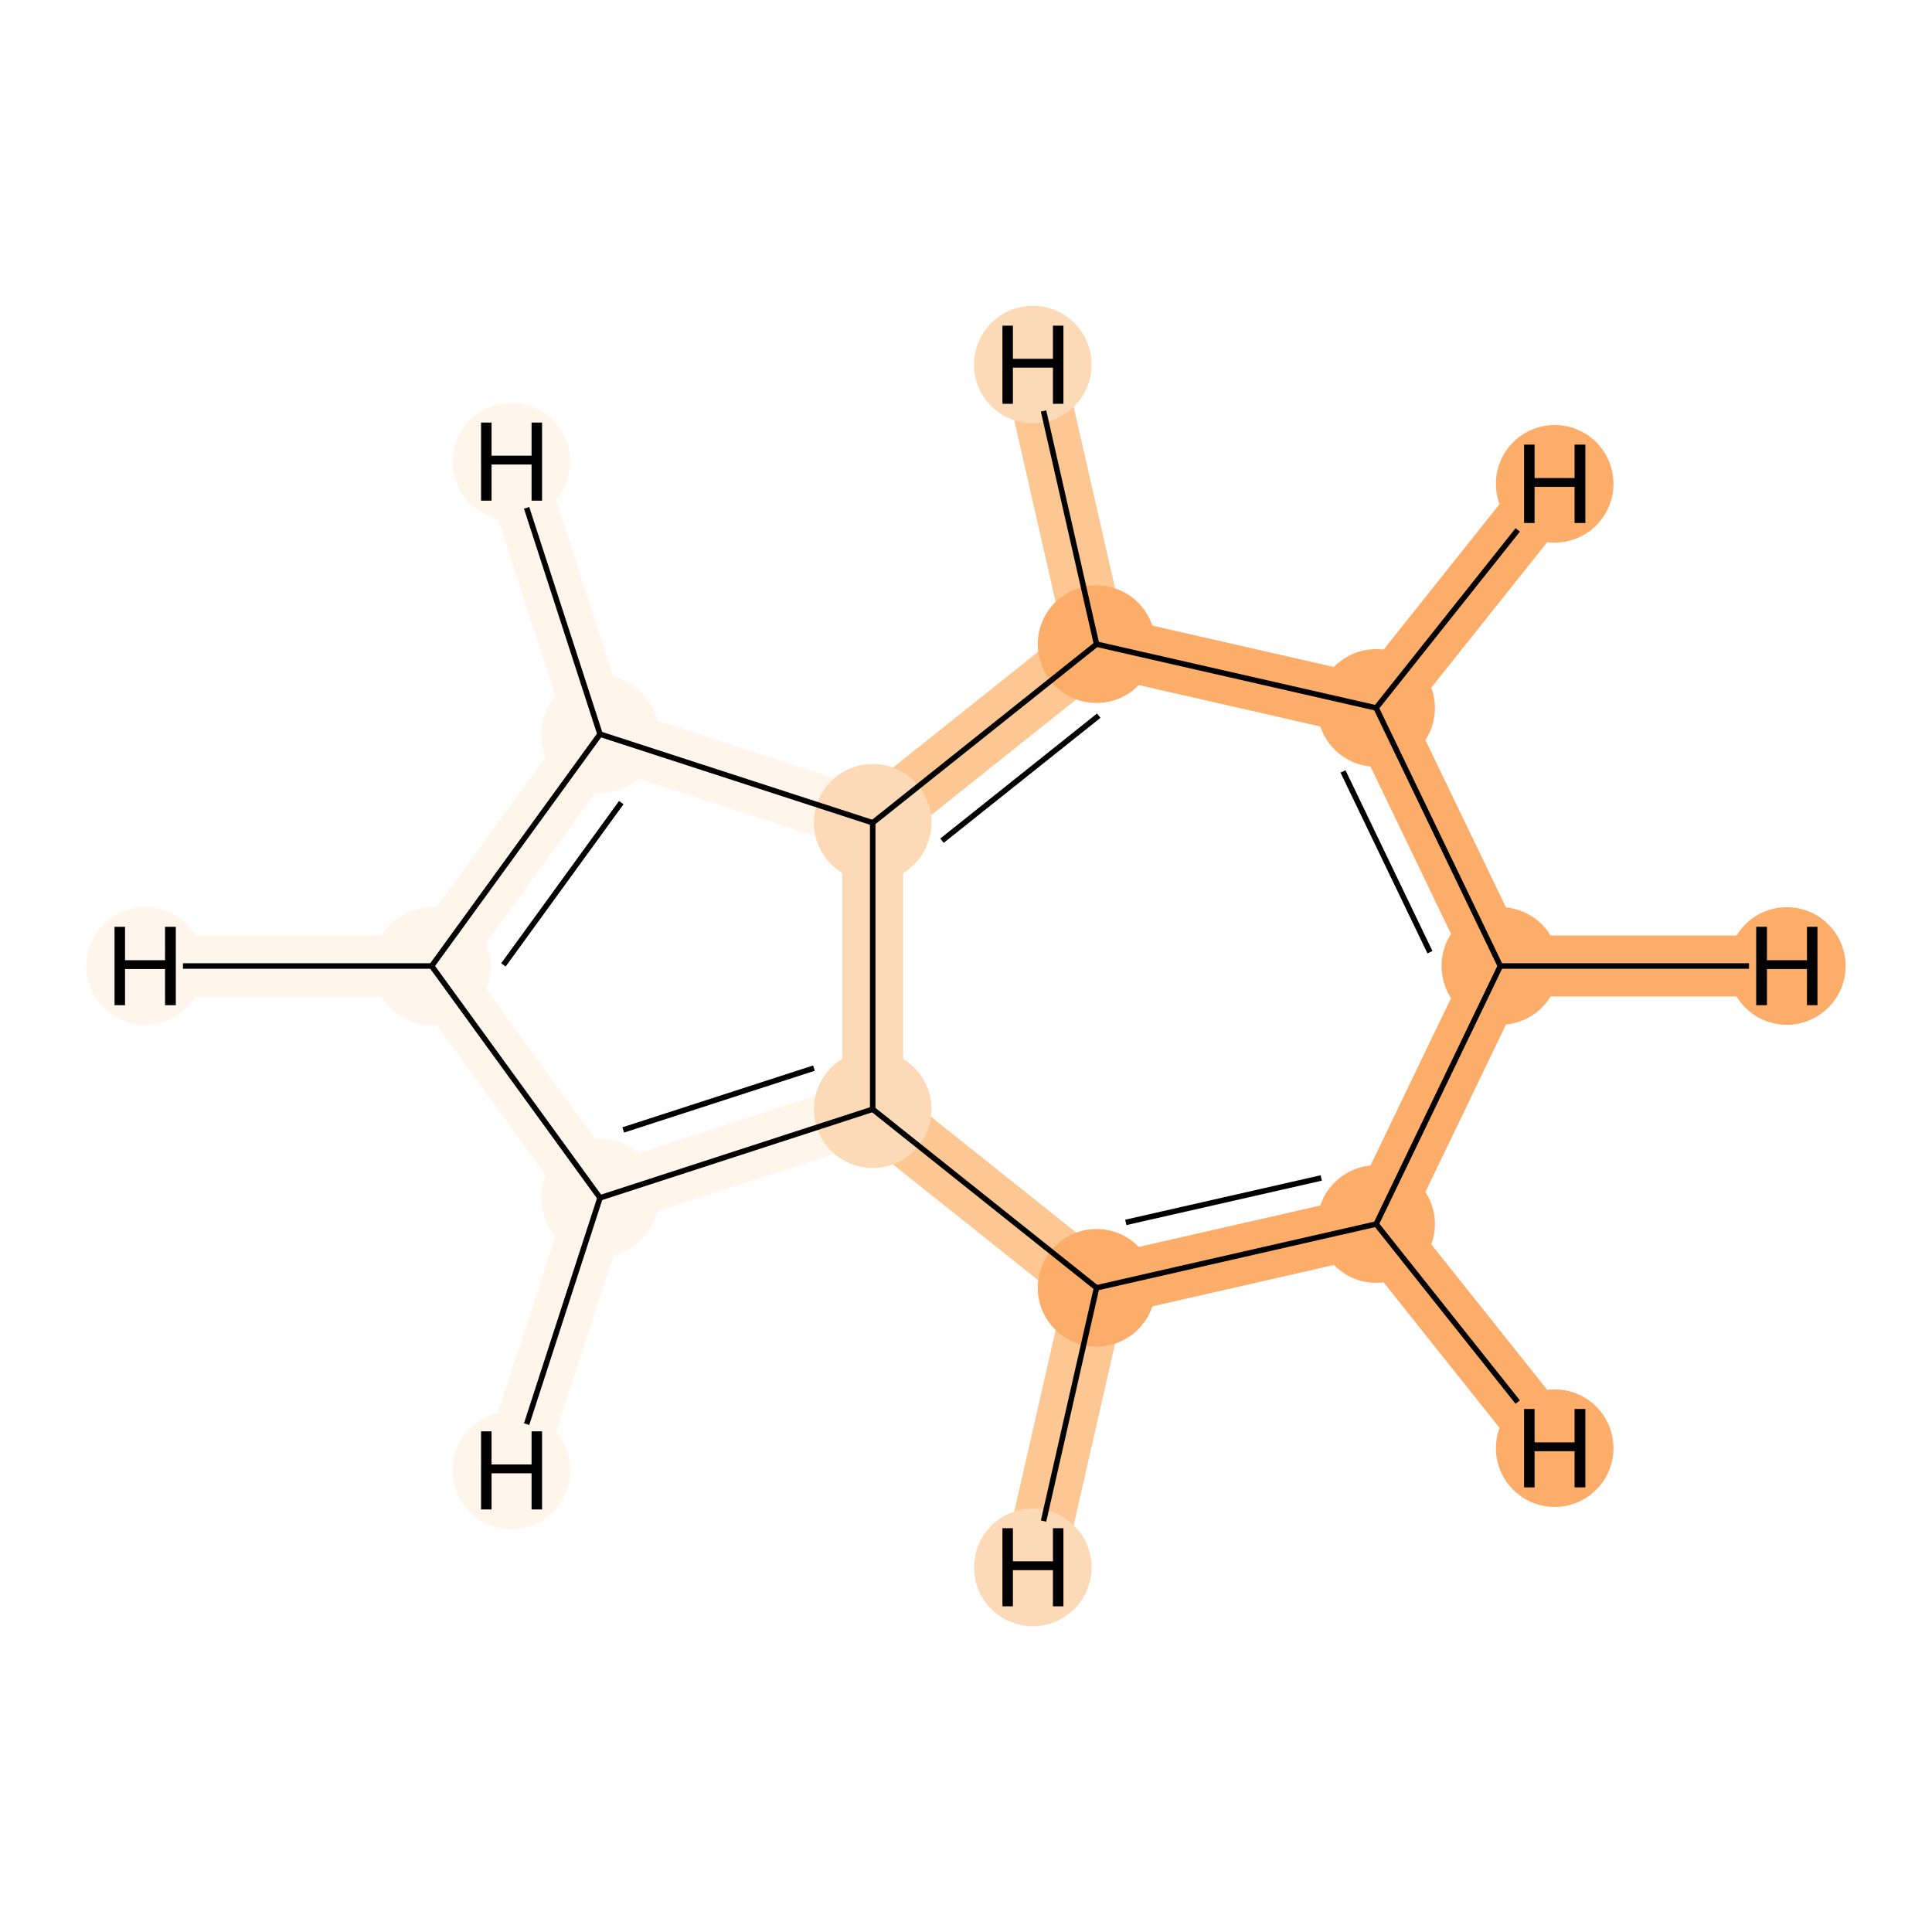 <?xml version='1.0' encoding='iso-8859-1'?>
<svg version='1.1' baseProfile='full'
              xmlns='http://www.w3.org/2000/svg'
                      xmlns:rdkit='http://www.rdkit.org/xml'
                      xmlns:xlink='http://www.w3.org/1999/xlink'
                  xml:space='preserve'
width='700px' height='700px' viewBox='0 0 700 700'>
<!-- END OF HEADER -->
<rect style='opacity:1.0;fill:#FFFFFF;stroke:none' width='700.0' height='700.0' x='0.0' y='0.0'> </rect>
<path d='M 543.6,350.0 L 498.6,256.5' style='fill:none;fill-rule:evenodd;stroke:#FDAD6A;stroke-width:22.1px;stroke-linecap:butt;stroke-linejoin:miter;stroke-opacity:1' />
<path d='M 543.6,350.0 L 498.6,443.5' style='fill:none;fill-rule:evenodd;stroke:#FDAD6A;stroke-width:22.1px;stroke-linecap:butt;stroke-linejoin:miter;stroke-opacity:1' />
<path d='M 543.6,350.0 L 647.4,350.0' style='fill:none;fill-rule:evenodd;stroke:#FDAD6A;stroke-width:22.1px;stroke-linecap:butt;stroke-linejoin:miter;stroke-opacity:1' />
<path d='M 498.6,256.5 L 397.3,233.4' style='fill:none;fill-rule:evenodd;stroke:#FDAD6A;stroke-width:22.1px;stroke-linecap:butt;stroke-linejoin:miter;stroke-opacity:1' />
<path d='M 498.6,256.5 L 563.3,175.3' style='fill:none;fill-rule:evenodd;stroke:#FDAD6A;stroke-width:22.1px;stroke-linecap:butt;stroke-linejoin:miter;stroke-opacity:1' />
<path d='M 397.3,233.4 L 316.2,298.1' style='fill:none;fill-rule:evenodd;stroke:#FDC793;stroke-width:22.1px;stroke-linecap:butt;stroke-linejoin:miter;stroke-opacity:1' />
<path d='M 397.3,233.4 L 374.2,132.1' style='fill:none;fill-rule:evenodd;stroke:#FDC793;stroke-width:22.1px;stroke-linecap:butt;stroke-linejoin:miter;stroke-opacity:1' />
<path d='M 316.2,298.1 L 316.2,401.9' style='fill:none;fill-rule:evenodd;stroke:#FDDAB7;stroke-width:22.1px;stroke-linecap:butt;stroke-linejoin:miter;stroke-opacity:1' />
<path d='M 316.2,298.1 L 217.4,266.0' style='fill:none;fill-rule:evenodd;stroke:#FFF5EB;stroke-width:22.1px;stroke-linecap:butt;stroke-linejoin:miter;stroke-opacity:1' />
<path d='M 316.2,401.9 L 397.3,466.6' style='fill:none;fill-rule:evenodd;stroke:#FDC793;stroke-width:22.1px;stroke-linecap:butt;stroke-linejoin:miter;stroke-opacity:1' />
<path d='M 316.2,401.9 L 217.4,434.0' style='fill:none;fill-rule:evenodd;stroke:#FFF5EB;stroke-width:22.1px;stroke-linecap:butt;stroke-linejoin:miter;stroke-opacity:1' />
<path d='M 397.3,466.6 L 498.6,443.5' style='fill:none;fill-rule:evenodd;stroke:#FDAD6A;stroke-width:22.1px;stroke-linecap:butt;stroke-linejoin:miter;stroke-opacity:1' />
<path d='M 397.3,466.6 L 374.2,567.9' style='fill:none;fill-rule:evenodd;stroke:#FDC793;stroke-width:22.1px;stroke-linecap:butt;stroke-linejoin:miter;stroke-opacity:1' />
<path d='M 498.6,443.5 L 563.3,524.7' style='fill:none;fill-rule:evenodd;stroke:#FDAD6A;stroke-width:22.1px;stroke-linecap:butt;stroke-linejoin:miter;stroke-opacity:1' />
<path d='M 217.4,434.0 L 156.4,350.0' style='fill:none;fill-rule:evenodd;stroke:#FFF5EB;stroke-width:22.1px;stroke-linecap:butt;stroke-linejoin:miter;stroke-opacity:1' />
<path d='M 217.4,434.0 L 185.3,532.7' style='fill:none;fill-rule:evenodd;stroke:#FFF5EB;stroke-width:22.1px;stroke-linecap:butt;stroke-linejoin:miter;stroke-opacity:1' />
<path d='M 156.4,350.0 L 217.4,266.0' style='fill:none;fill-rule:evenodd;stroke:#FFF5EB;stroke-width:22.1px;stroke-linecap:butt;stroke-linejoin:miter;stroke-opacity:1' />
<path d='M 156.4,350.0 L 52.6,350.0' style='fill:none;fill-rule:evenodd;stroke:#FFF5EB;stroke-width:22.1px;stroke-linecap:butt;stroke-linejoin:miter;stroke-opacity:1' />
<path d='M 217.4,266.0 L 185.3,167.3' style='fill:none;fill-rule:evenodd;stroke:#FFF5EB;stroke-width:22.1px;stroke-linecap:butt;stroke-linejoin:miter;stroke-opacity:1' />
<ellipse cx='543.6' cy='350.0' rx='20.8' ry='20.8'  style='fill:#FDAD6A;fill-rule:evenodd;stroke:#FDAD6A;stroke-width:1.0px;stroke-linecap:butt;stroke-linejoin:miter;stroke-opacity:1' />
<ellipse cx='498.6' cy='256.5' rx='20.8' ry='20.8'  style='fill:#FDAD6A;fill-rule:evenodd;stroke:#FDAD6A;stroke-width:1.0px;stroke-linecap:butt;stroke-linejoin:miter;stroke-opacity:1' />
<ellipse cx='397.3' cy='233.4' rx='20.8' ry='20.8'  style='fill:#FDAD6A;fill-rule:evenodd;stroke:#FDAD6A;stroke-width:1.0px;stroke-linecap:butt;stroke-linejoin:miter;stroke-opacity:1' />
<ellipse cx='316.2' cy='298.1' rx='20.8' ry='20.8'  style='fill:#FDDAB7;fill-rule:evenodd;stroke:#FDDAB7;stroke-width:1.0px;stroke-linecap:butt;stroke-linejoin:miter;stroke-opacity:1' />
<ellipse cx='316.2' cy='401.9' rx='20.8' ry='20.8'  style='fill:#FDDAB7;fill-rule:evenodd;stroke:#FDDAB7;stroke-width:1.0px;stroke-linecap:butt;stroke-linejoin:miter;stroke-opacity:1' />
<ellipse cx='397.3' cy='466.6' rx='20.8' ry='20.8'  style='fill:#FDAD6A;fill-rule:evenodd;stroke:#FDAD6A;stroke-width:1.0px;stroke-linecap:butt;stroke-linejoin:miter;stroke-opacity:1' />
<ellipse cx='498.6' cy='443.5' rx='20.8' ry='20.8'  style='fill:#FDAD6A;fill-rule:evenodd;stroke:#FDAD6A;stroke-width:1.0px;stroke-linecap:butt;stroke-linejoin:miter;stroke-opacity:1' />
<ellipse cx='217.4' cy='434.0' rx='20.8' ry='20.8'  style='fill:#FFF5EB;fill-rule:evenodd;stroke:#FFF5EB;stroke-width:1.0px;stroke-linecap:butt;stroke-linejoin:miter;stroke-opacity:1' />
<ellipse cx='156.4' cy='350.0' rx='20.8' ry='20.8'  style='fill:#FFF5EB;fill-rule:evenodd;stroke:#FFF5EB;stroke-width:1.0px;stroke-linecap:butt;stroke-linejoin:miter;stroke-opacity:1' />
<ellipse cx='217.4' cy='266.0' rx='20.8' ry='20.8'  style='fill:#FFF5EB;fill-rule:evenodd;stroke:#FFF5EB;stroke-width:1.0px;stroke-linecap:butt;stroke-linejoin:miter;stroke-opacity:1' />
<ellipse cx='647.4' cy='350.0' rx='20.8' ry='20.8'  style='fill:#FDAD6A;fill-rule:evenodd;stroke:#FDAD6A;stroke-width:1.0px;stroke-linecap:butt;stroke-linejoin:miter;stroke-opacity:1' />
<ellipse cx='563.3' cy='175.3' rx='20.8' ry='20.8'  style='fill:#FDAD6A;fill-rule:evenodd;stroke:#FDAD6A;stroke-width:1.0px;stroke-linecap:butt;stroke-linejoin:miter;stroke-opacity:1' />
<ellipse cx='374.2' cy='132.1' rx='20.8' ry='20.8'  style='fill:#FDDAB7;fill-rule:evenodd;stroke:#FDDAB7;stroke-width:1.0px;stroke-linecap:butt;stroke-linejoin:miter;stroke-opacity:1' />
<ellipse cx='374.2' cy='567.9' rx='20.8' ry='20.8'  style='fill:#FDDAB7;fill-rule:evenodd;stroke:#FDDAB7;stroke-width:1.0px;stroke-linecap:butt;stroke-linejoin:miter;stroke-opacity:1' />
<ellipse cx='563.3' cy='524.7' rx='20.8' ry='20.8'  style='fill:#FDAD6A;fill-rule:evenodd;stroke:#FDAD6A;stroke-width:1.0px;stroke-linecap:butt;stroke-linejoin:miter;stroke-opacity:1' />
<ellipse cx='185.3' cy='532.7' rx='20.8' ry='20.8'  style='fill:#FFF5EB;fill-rule:evenodd;stroke:#FFF5EB;stroke-width:1.0px;stroke-linecap:butt;stroke-linejoin:miter;stroke-opacity:1' />
<ellipse cx='52.6' cy='350.0' rx='20.8' ry='20.8'  style='fill:#FFF5EB;fill-rule:evenodd;stroke:#FFF5EB;stroke-width:1.0px;stroke-linecap:butt;stroke-linejoin:miter;stroke-opacity:1' />
<ellipse cx='185.3' cy='167.3' rx='20.8' ry='20.8'  style='fill:#FFF5EB;fill-rule:evenodd;stroke:#FFF5EB;stroke-width:1.0px;stroke-linecap:butt;stroke-linejoin:miter;stroke-opacity:1' />
<path class='bond-0 atom-0 atom-1' d='M 543.6,350.0 L 498.6,256.5' style='fill:none;fill-rule:evenodd;stroke:#000000;stroke-width:2.0px;stroke-linecap:butt;stroke-linejoin:miter;stroke-opacity:1' />
<path class='bond-0 atom-0 atom-1' d='M 518.1,345.0 L 486.6,279.5' style='fill:none;fill-rule:evenodd;stroke:#000000;stroke-width:2.0px;stroke-linecap:butt;stroke-linejoin:miter;stroke-opacity:1' />
<path class='bond-9 atom-6 atom-0' d='M 498.6,443.5 L 543.6,350.0' style='fill:none;fill-rule:evenodd;stroke:#000000;stroke-width:2.0px;stroke-linecap:butt;stroke-linejoin:miter;stroke-opacity:1' />
<path class='bond-11 atom-0 atom-10' d='M 543.6,350.0 L 633.7,350.0' style='fill:none;fill-rule:evenodd;stroke:#000000;stroke-width:2.0px;stroke-linecap:butt;stroke-linejoin:miter;stroke-opacity:1' />
<path class='bond-1 atom-1 atom-2' d='M 498.6,256.5 L 397.3,233.4' style='fill:none;fill-rule:evenodd;stroke:#000000;stroke-width:2.0px;stroke-linecap:butt;stroke-linejoin:miter;stroke-opacity:1' />
<path class='bond-12 atom-1 atom-11' d='M 498.6,256.5 L 549.9,192.0' style='fill:none;fill-rule:evenodd;stroke:#000000;stroke-width:2.0px;stroke-linecap:butt;stroke-linejoin:miter;stroke-opacity:1' />
<path class='bond-2 atom-2 atom-3' d='M 397.3,233.4 L 316.2,298.1' style='fill:none;fill-rule:evenodd;stroke:#000000;stroke-width:2.0px;stroke-linecap:butt;stroke-linejoin:miter;stroke-opacity:1' />
<path class='bond-2 atom-2 atom-3' d='M 398.1,259.3 L 341.3,304.6' style='fill:none;fill-rule:evenodd;stroke:#000000;stroke-width:2.0px;stroke-linecap:butt;stroke-linejoin:miter;stroke-opacity:1' />
<path class='bond-13 atom-2 atom-12' d='M 397.3,233.4 L 378.1,148.9' style='fill:none;fill-rule:evenodd;stroke:#000000;stroke-width:2.0px;stroke-linecap:butt;stroke-linejoin:miter;stroke-opacity:1' />
<path class='bond-3 atom-3 atom-4' d='M 316.2,298.1 L 316.2,401.9' style='fill:none;fill-rule:evenodd;stroke:#000000;stroke-width:2.0px;stroke-linecap:butt;stroke-linejoin:miter;stroke-opacity:1' />
<path class='bond-10 atom-9 atom-3' d='M 217.4,266.0 L 316.2,298.1' style='fill:none;fill-rule:evenodd;stroke:#000000;stroke-width:2.0px;stroke-linecap:butt;stroke-linejoin:miter;stroke-opacity:1' />
<path class='bond-4 atom-4 atom-5' d='M 316.2,401.9 L 397.3,466.6' style='fill:none;fill-rule:evenodd;stroke:#000000;stroke-width:2.0px;stroke-linecap:butt;stroke-linejoin:miter;stroke-opacity:1' />
<path class='bond-6 atom-4 atom-7' d='M 316.2,401.9 L 217.4,434.0' style='fill:none;fill-rule:evenodd;stroke:#000000;stroke-width:2.0px;stroke-linecap:butt;stroke-linejoin:miter;stroke-opacity:1' />
<path class='bond-6 atom-4 atom-7' d='M 294.9,387.0 L 225.8,409.4' style='fill:none;fill-rule:evenodd;stroke:#000000;stroke-width:2.0px;stroke-linecap:butt;stroke-linejoin:miter;stroke-opacity:1' />
<path class='bond-5 atom-5 atom-6' d='M 397.3,466.6 L 498.6,443.5' style='fill:none;fill-rule:evenodd;stroke:#000000;stroke-width:2.0px;stroke-linecap:butt;stroke-linejoin:miter;stroke-opacity:1' />
<path class='bond-5 atom-5 atom-6' d='M 407.9,442.9 L 478.7,426.8' style='fill:none;fill-rule:evenodd;stroke:#000000;stroke-width:2.0px;stroke-linecap:butt;stroke-linejoin:miter;stroke-opacity:1' />
<path class='bond-14 atom-5 atom-13' d='M 397.3,466.6 L 378.1,551.1' style='fill:none;fill-rule:evenodd;stroke:#000000;stroke-width:2.0px;stroke-linecap:butt;stroke-linejoin:miter;stroke-opacity:1' />
<path class='bond-15 atom-6 atom-14' d='M 498.6,443.5 L 549.9,508.0' style='fill:none;fill-rule:evenodd;stroke:#000000;stroke-width:2.0px;stroke-linecap:butt;stroke-linejoin:miter;stroke-opacity:1' />
<path class='bond-7 atom-7 atom-8' d='M 217.4,434.0 L 156.4,350.0' style='fill:none;fill-rule:evenodd;stroke:#000000;stroke-width:2.0px;stroke-linecap:butt;stroke-linejoin:miter;stroke-opacity:1' />
<path class='bond-16 atom-7 atom-15' d='M 217.4,434.0 L 190.8,516.0' style='fill:none;fill-rule:evenodd;stroke:#000000;stroke-width:2.0px;stroke-linecap:butt;stroke-linejoin:miter;stroke-opacity:1' />
<path class='bond-8 atom-8 atom-9' d='M 156.4,350.0 L 217.4,266.0' style='fill:none;fill-rule:evenodd;stroke:#000000;stroke-width:2.0px;stroke-linecap:butt;stroke-linejoin:miter;stroke-opacity:1' />
<path class='bond-8 atom-8 atom-9' d='M 182.4,349.6 L 225.1,290.8' style='fill:none;fill-rule:evenodd;stroke:#000000;stroke-width:2.0px;stroke-linecap:butt;stroke-linejoin:miter;stroke-opacity:1' />
<path class='bond-17 atom-8 atom-16' d='M 156.4,350.0 L 66.3,350.0' style='fill:none;fill-rule:evenodd;stroke:#000000;stroke-width:2.0px;stroke-linecap:butt;stroke-linejoin:miter;stroke-opacity:1' />
<path class='bond-18 atom-9 atom-17' d='M 217.4,266.0 L 190.8,184.0' style='fill:none;fill-rule:evenodd;stroke:#000000;stroke-width:2.0px;stroke-linecap:butt;stroke-linejoin:miter;stroke-opacity:1' />
<path  class='atom-10' d='M 636.3 335.8
L 640.2 335.8
L 640.2 347.9
L 654.7 347.9
L 654.7 335.8
L 658.5 335.8
L 658.5 364.2
L 654.7 364.2
L 654.7 351.1
L 640.2 351.1
L 640.2 364.2
L 636.3 364.2
L 636.3 335.8
' fill='#000000'/>
<path  class='atom-11' d='M 552.2 161.1
L 556.0 161.1
L 556.0 173.2
L 570.5 173.2
L 570.5 161.1
L 574.4 161.1
L 574.4 189.5
L 570.5 189.5
L 570.5 176.4
L 556.0 176.4
L 556.0 189.5
L 552.2 189.5
L 552.2 161.1
' fill='#000000'/>
<path  class='atom-12' d='M 363.2 118.0
L 367.0 118.0
L 367.0 130.0
L 381.5 130.0
L 381.5 118.0
L 385.3 118.0
L 385.3 146.3
L 381.5 146.3
L 381.5 133.2
L 367.0 133.2
L 367.0 146.3
L 363.2 146.3
L 363.2 118.0
' fill='#000000'/>
<path  class='atom-13' d='M 363.2 553.7
L 367.0 553.7
L 367.0 565.7
L 381.5 565.7
L 381.5 553.7
L 385.3 553.7
L 385.3 582.0
L 381.5 582.0
L 381.5 568.9
L 367.0 568.9
L 367.0 582.0
L 363.2 582.0
L 363.2 553.7
' fill='#000000'/>
<path  class='atom-14' d='M 552.2 510.5
L 556.0 510.5
L 556.0 522.6
L 570.5 522.6
L 570.5 510.5
L 574.4 510.5
L 574.4 538.9
L 570.5 538.9
L 570.5 525.8
L 556.0 525.8
L 556.0 538.9
L 552.2 538.9
L 552.2 510.5
' fill='#000000'/>
<path  class='atom-15' d='M 174.3 518.6
L 178.1 518.6
L 178.1 530.6
L 192.6 530.6
L 192.6 518.6
L 196.4 518.6
L 196.4 546.9
L 192.6 546.9
L 192.6 533.8
L 178.1 533.8
L 178.1 546.9
L 174.3 546.9
L 174.3 518.6
' fill='#000000'/>
<path  class='atom-16' d='M 41.5 335.8
L 45.3 335.8
L 45.3 347.9
L 59.8 347.9
L 59.8 335.8
L 63.7 335.8
L 63.7 364.2
L 59.8 364.2
L 59.8 351.1
L 45.3 351.1
L 45.3 364.2
L 41.5 364.2
L 41.5 335.8
' fill='#000000'/>
<path  class='atom-17' d='M 174.3 153.1
L 178.1 153.1
L 178.1 165.1
L 192.6 165.1
L 192.6 153.1
L 196.4 153.1
L 196.4 181.4
L 192.6 181.4
L 192.6 168.3
L 178.1 168.3
L 178.1 181.4
L 174.3 181.4
L 174.3 153.1
' fill='#000000'/>
</svg>
